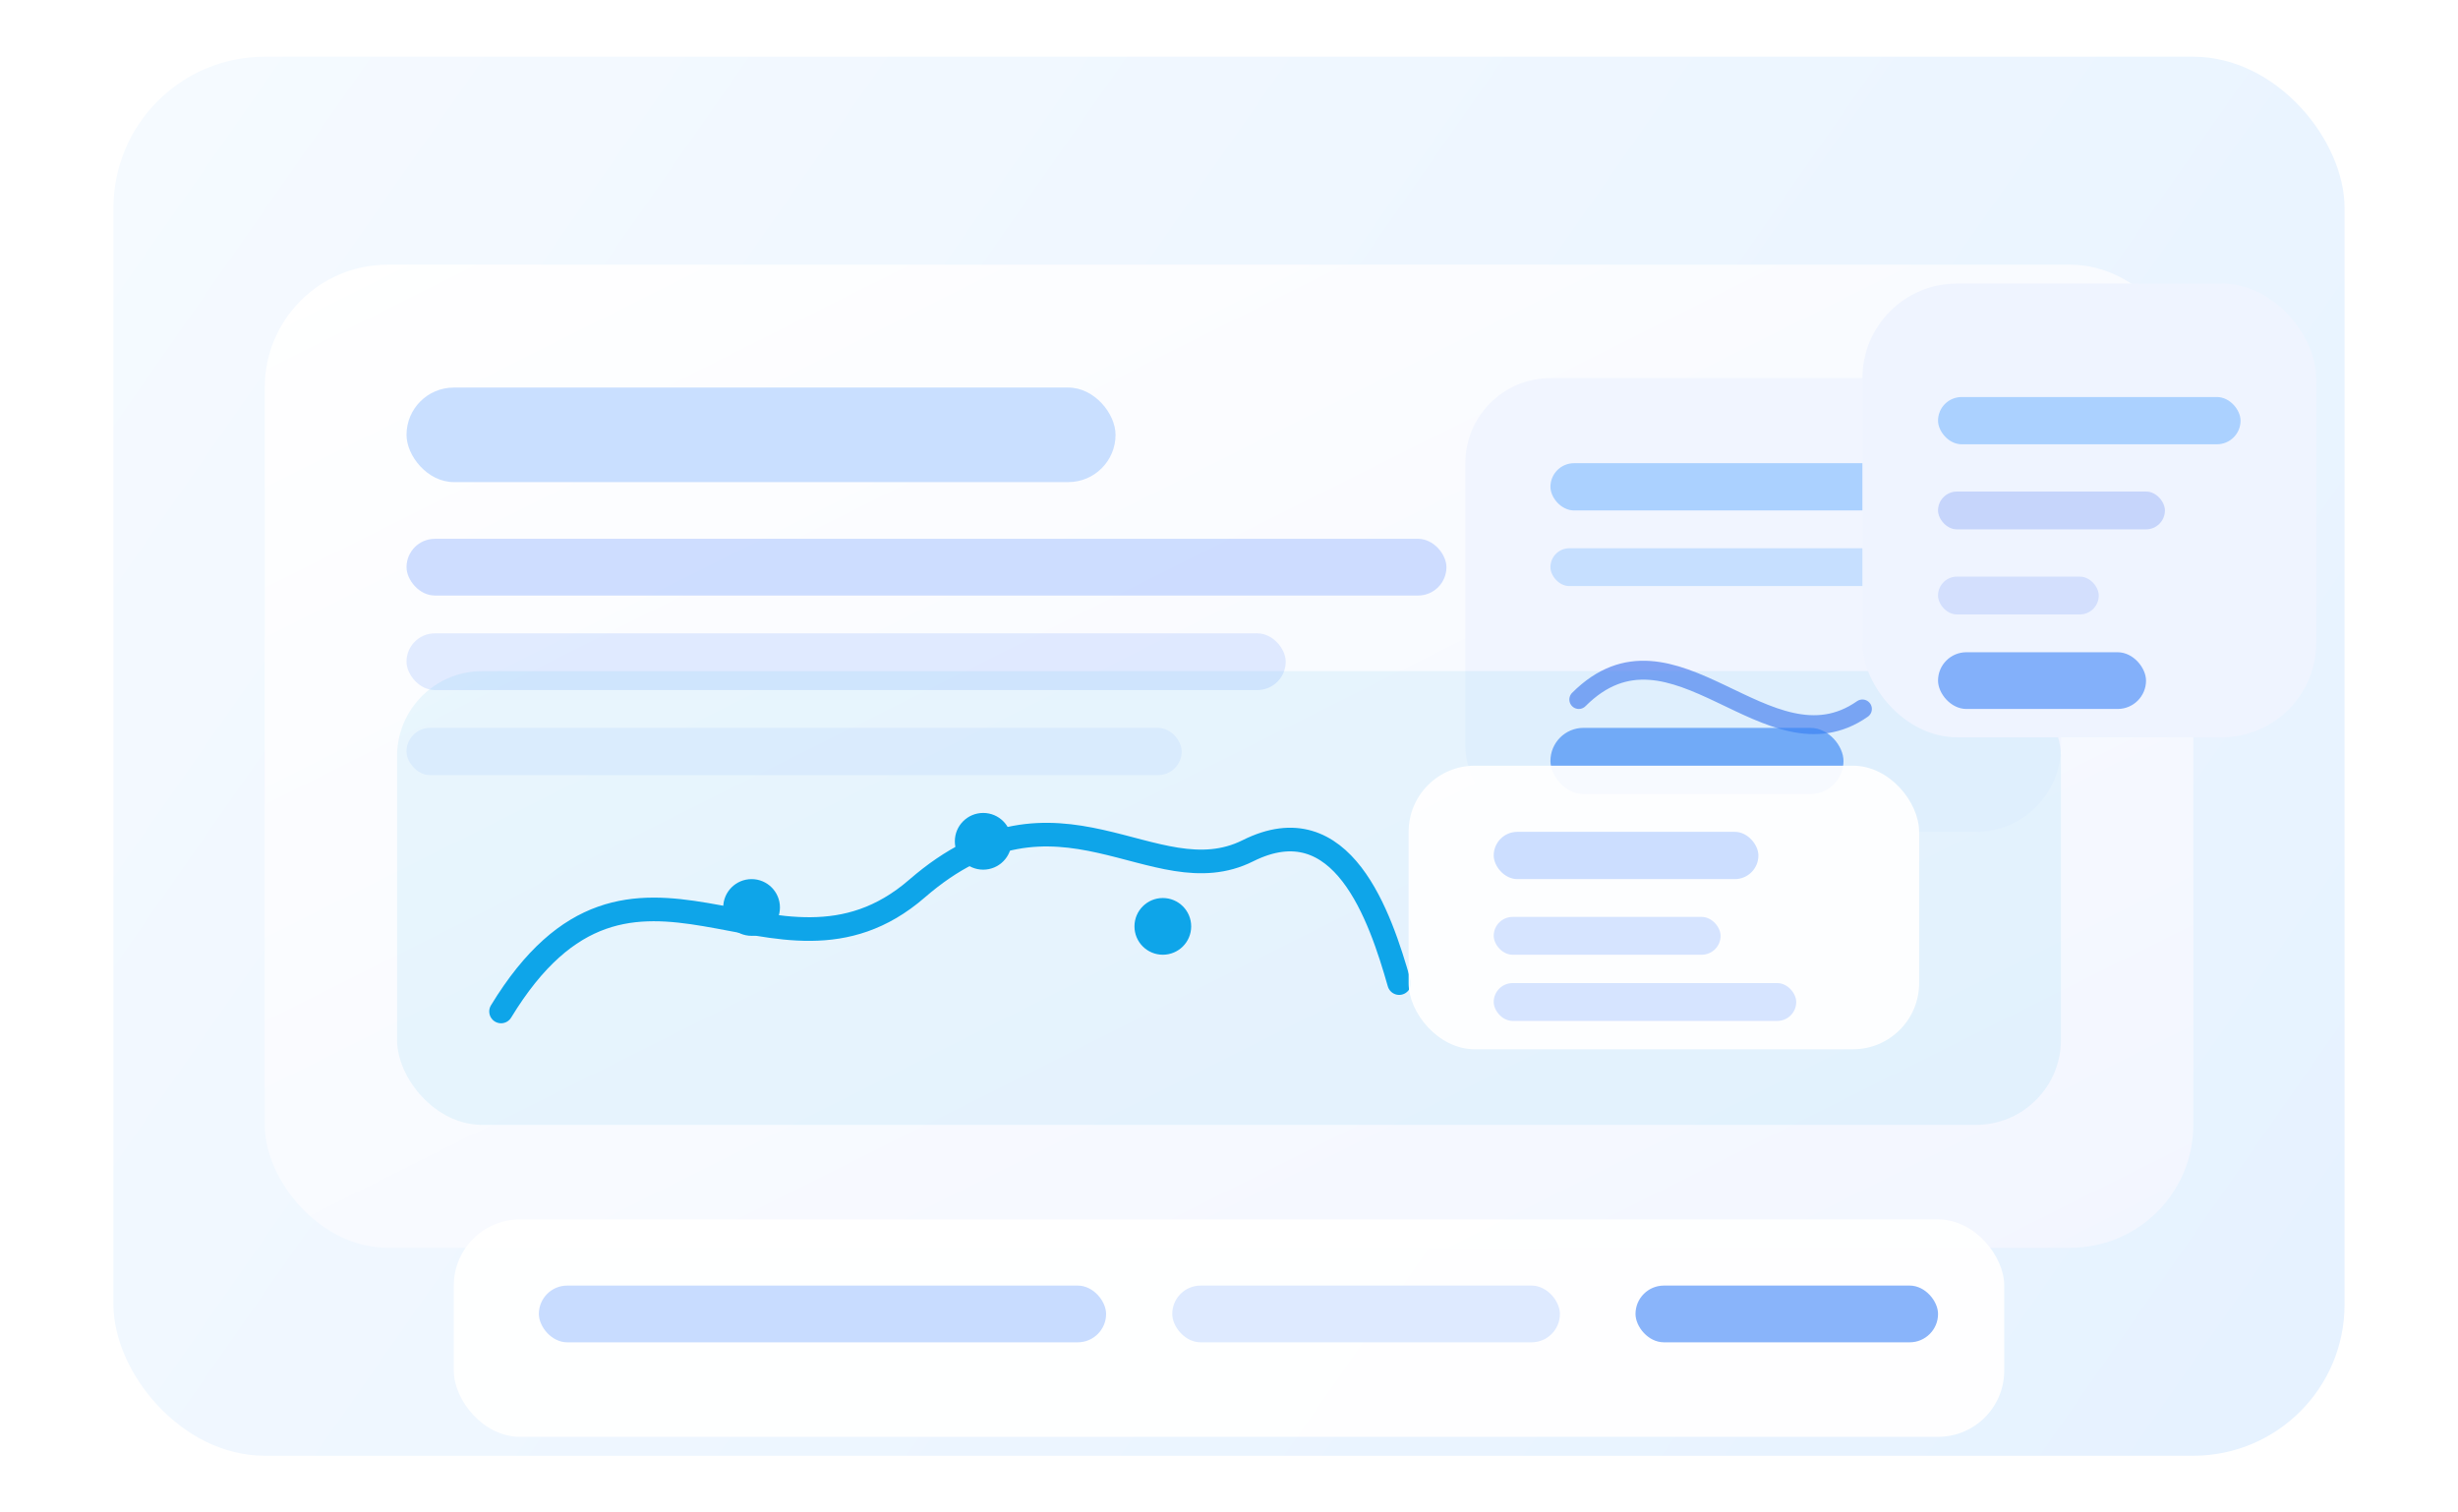 <svg width="520" height="320" viewBox="0 0 520 320" fill="none" xmlns="http://www.w3.org/2000/svg">
  <defs>
    <linearGradient id="collab-bg" x1="40" y1="10" x2="470" y2="310" gradientUnits="userSpaceOnUse">
      <stop stop-color="#F5FAFF"/>
      <stop offset="1" stop-color="#E6F2FF"/>
    </linearGradient>
    <linearGradient id="collab-card" x1="0" y1="0" x2="1" y2="1">
      <stop stop-color="#FFFFFF"/>
      <stop offset="1" stop-color="#F2F6FF"/>
    </linearGradient>
    <filter id="collab-shadow">
      <feDropShadow dx="0" dy="16" stdDeviation="26" flood-color="#0F172A" flood-opacity="0.08"/>
    </filter>
  </defs>
  <rect x="24" y="12" width="472" height="296" rx="32" fill="url(#collab-bg)"/>
  <g filter="url(#collab-shadow)">
    <rect x="56" y="56" width="408" height="208" rx="26" fill="url(#collab-card)"/>
  </g>
  <g transform="translate(86 82)">
    <rect width="150" height="20" rx="10" fill="#C9DFFF"/>
    <rect y="32" width="220" height="12" rx="6" fill="#AFC8FF" opacity="0.6"/>
    <rect y="52" width="186" height="12" rx="6" fill="#AFC8FF" opacity="0.35"/>
    <rect y="72" width="164" height="10" rx="5" fill="#AFC8FF" opacity="0.2"/>
  </g>
  <g transform="translate(310 80)">
    <rect width="126" height="96" rx="18" fill="#F1F5FF"/>
    <rect x="18" y="18" width="84" height="10" rx="5" fill="#94C5FF" opacity="0.75"/>
    <rect x="18" y="36" width="92" height="8" rx="4" fill="#94C5FF" opacity="0.45"/>
    <path d="M24 68C44 48 64 84 84 70" stroke="#2563EB" stroke-width="4" stroke-linecap="round" stroke-linejoin="round" opacity="0.55"/>
    <rect x="18" y="74" width="62" height="14" rx="7" fill="#3B82F6" opacity="0.65"/>
  </g>
  <g transform="translate(84 142)">
    <rect width="352" height="96" rx="18" fill="#0EA5E9" opacity="0.08"/>
    <g transform="translate(22 20)">
      <path d="M0 52C28 6 58 52 88 26C118 0 138 28 158 18C178 8 186 32 190 46" stroke="#0EA5E9" stroke-width="5" stroke-linecap="round" stroke-linejoin="round"/>
      <circle cx="53" cy="30" r="6" fill="#0EA5E9"/>
      <circle cx="102" cy="16" r="6" fill="#0EA5E9"/>
      <circle cx="140" cy="34" r="6" fill="#0EA5E9"/>
    </g>
    <g transform="translate(214 20)">
      <rect width="108" height="60" rx="14" fill="#FFFFFF" opacity="0.94"/>
      <rect x="18" y="14" width="56" height="10" rx="5" fill="#BFD6FF" opacity="0.8"/>
      <rect x="18" y="32" width="48" height="8" rx="4" fill="#D6E4FF"/>
      <rect x="18" y="46" width="64" height="8" rx="4" fill="#D6E4FF"/>
    </g>
  </g>
  <g transform="translate(96 258)">
    <rect width="328" height="46" rx="14" fill="white" opacity="0.95"/>
    <rect x="18" y="14" width="120" height="12" rx="6" fill="#BFD6FF" opacity="0.85"/>
    <rect x="152" y="14" width="82" height="12" rx="6" fill="#BFD6FF" opacity="0.5"/>
    <rect x="250" y="14" width="64" height="12" rx="6" fill="#3B82F6" opacity="0.6"/>
  </g>
  <g transform="translate(404 70)">
    <rect x="-10" y="-10" width="96" height="96" rx="20" fill="#EFF4FF"/>
    <rect x="6" y="14" width="64" height="10" rx="5" fill="#94C5FF" opacity="0.75"/>
    <rect x="6" y="34" width="48" height="8" rx="4" fill="#9EB7F8" opacity="0.5"/>
    <rect x="6" y="52" width="34" height="8" rx="4" fill="#9EB7F8" opacity="0.35"/>
    <rect x="6" y="68" width="44" height="12" rx="6" fill="#3B82F6" opacity="0.6"/>
  </g>
</svg>
